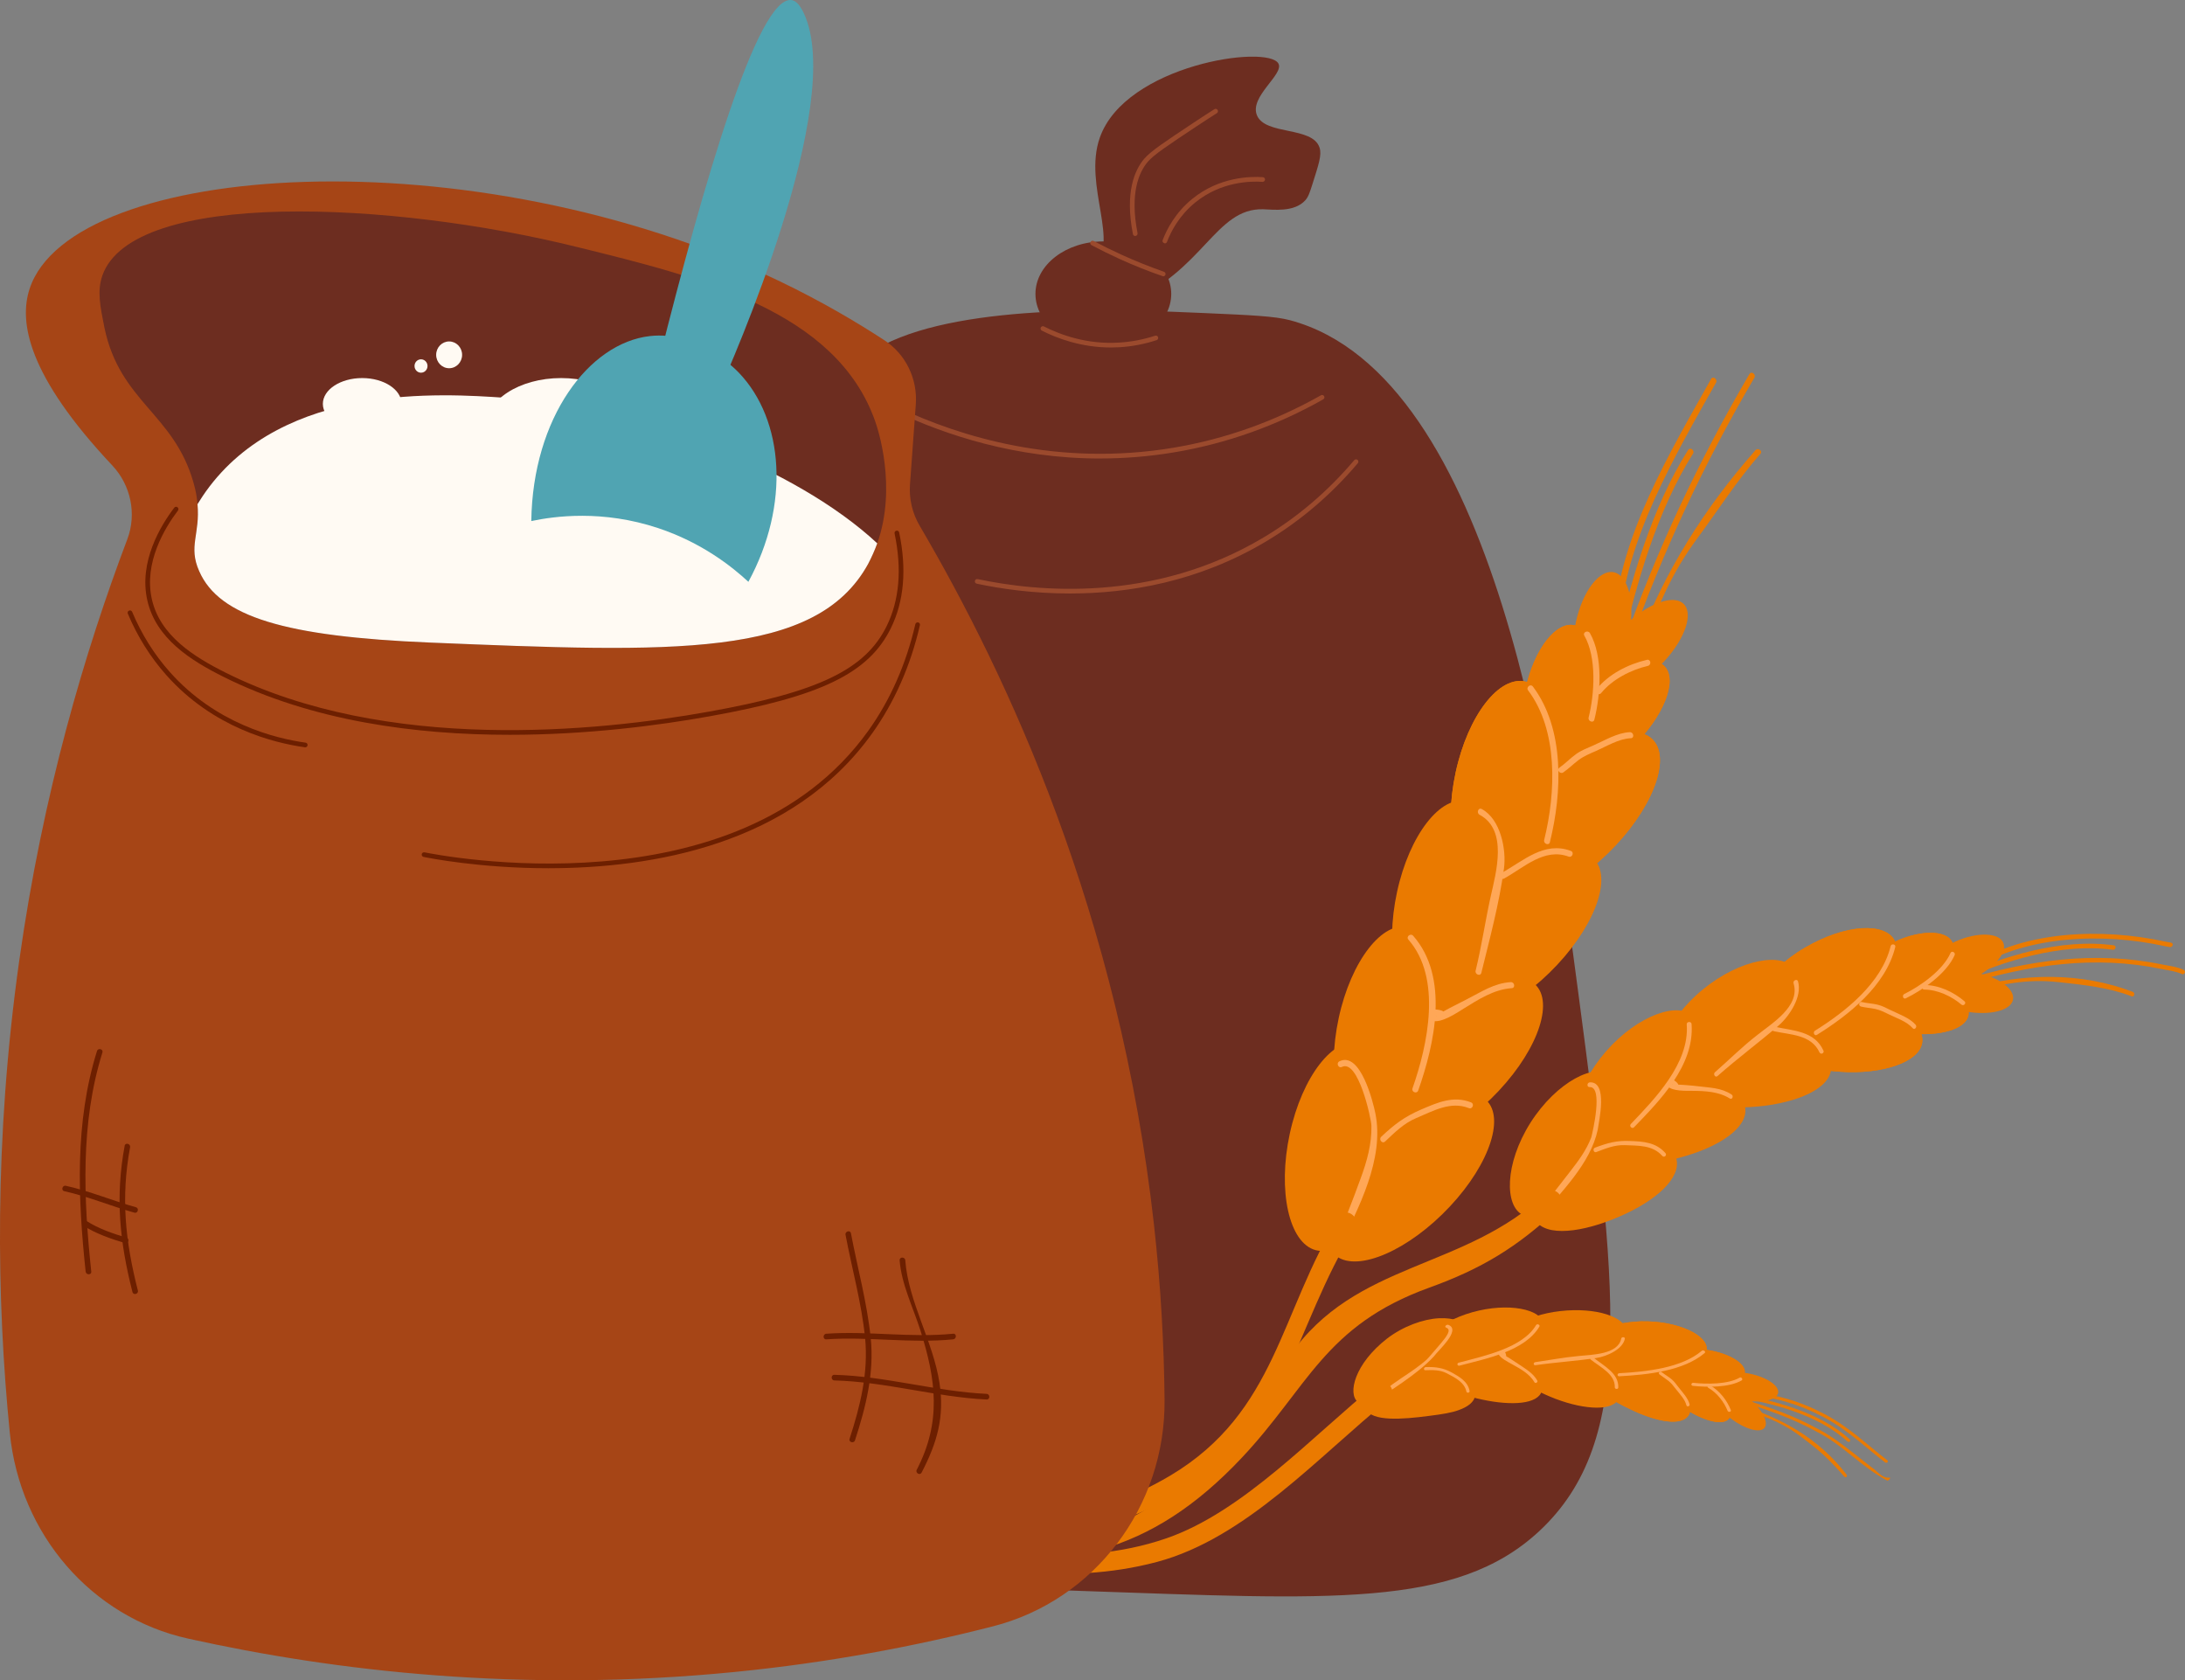 <svg xmlns="http://www.w3.org/2000/svg" width="1080" height="830.44" viewBox="0 0 1080 830.44"><rect x="0" y="0" width="1080" height="830.44" fill="#808080" stroke="none"/><g id="a"/><g id="b"><g id="c"><g id="d"><g><path d="M367.36 437.72c17.14-212.59 36.08-250.22 69.48-267.32 40.74-20.86 121.46-17.3 158.35-15.68 23.28 1.03 34.92 1.54 42.39 3.53 102.26 27.25 130.15 238.56 142.49 332.09 19.26 145.93 29.23 221.45-19.39 266.51-41.19 38.18-103.57 33.58-226.1 29.44-81.87-2.77-122.81-4.15-150.74-28.26-31.07-26.82-37.05-65.25-16.49-320.31z" fill="#6d2d20"/><path d="M520.19 148.46c3.63-9.85 14.41-11.97 19.87-16.34 14.19-11.37-4.8-40.23 3.53-64.03 12.64-36.12 83.19-46.31 88.32-36.65 2.84 5.34-14.54 16.33-10.6 25.61 4.21 9.92 27.41 5.28 30.91 15.9 1.2 3.65-.47 8.43-3.53 18.11-1.31 4.14-2 6.25-3.53 7.95-5.47 6.05-15.95 4.55-20.76 4.42-23.84-.69-29.6 30.91-67.13 45.93-14.64 5.86-34.61 9.39-37.54 3.97-.79-1.45-.16-3.21.44-4.86z" fill="#6d2d20"/><path d="M578.92 145.26c0 14.33-15.03 25.94-33.56 25.94s-33.56-11.62-33.56-25.94 15.03-25.94 33.56-25.94 33.56 11.62 33.56 25.94z" fill="#6d2d20"/><path d="M549.13 171.74c-14.52.0-26.46-4.42-34.18-8.34-.57-.29-.8-.99-.51-1.55.29-.56.99-.81 1.55-.51 8.21 4.16 21.35 9 37.28 7.96 5.97-.35 11.92-1.5 17.69-3.39.64-.18 1.27.14 1.46.74.2.61-.13 1.27-.74 1.46-5.96 1.95-12.11 3.13-18.28 3.5-1.45.08-2.88.13-4.29.13z" fill="#9b4a2d"/><path d="M574.96 136.58c-7.46-2.55-14.54-5.39-21.43-8.52-4.76-2.17-9.48-4.49-14.03-6.91-.56-.3-.78-1-.48-1.56.3-.57 1.01-.77 1.56-.48 4.51 2.4 9.19 4.69 13.9 6.84 6.82 3.09 13.83 5.91 20.85 8.37.6.22.92.88.71 1.47-.17.48-.61.78-1.09.78z" fill="#9b4a2d"/><path d="M561.11 116.63c-.54.0-1.03-.38-1.13-.93-4.02-20.57.81-31.59 5.57-37.22 3.15-3.72 10.32-8.47 24.6-17.96 4.26-2.82 7.73-5.05 10.08-6.55.53-.36 1.25-.19 1.6.35.34.54.19 1.26-.35 1.6-2.33 1.49-5.8 3.71-9.96 6.47-14.19 9.41-21.26 14.11-24.2 17.58-4.43 5.23-8.91 15.61-5.06 35.26.12.63-.29 1.24-.91 1.36-.07.0-.15.02-.22.02z" fill="#9b4a2d"/><path d="M575.74 120.29c-1.01-.3-1.31-.97-1.08-1.56 2.13-5.62 6.41-13.73 14.64-20.44 13.44-10.94 28.87-11.16 34.9-10.73.64.04 1.12.6 1.07 1.24-.05.63-.6 1.07-1.23 1.08-5.76-.42-20.47-.22-33.27 10.21-7.84 6.38-11.91 14.11-13.95 19.47-.18.47-.61.75-1.08.75z" fill="#9b4a2d"/><path d="M543.77 226.61c-41.71.0-76.62-11.73-100.54-23-.58-.27-.83-.97-.56-1.55s.96-.81 1.54-.55c30.33 14.29 78.51 29.32 135.77 19.78 25.48-4.25 50.02-12.98 72.93-25.92.54-.34 1.27-.13 1.58.43.31.56.12 1.27-.44 1.57-23.14 13.09-47.94 21.9-73.69 26.19-12.67 2.12-24.9 3.04-36.6 3.04z" fill="#9b4a2d"/><path d="M528.96 293.33c-18.49.0-34.52-2.38-46.19-4.86-.62-.13-1.03-.74-.89-1.37.13-.62.7-1.04 1.37-.89 29.45 6.26 86.97 11.88 141.37-20.62 16.74-10 31.8-22.85 44.75-38.17.42-.49 1.15-.53 1.63-.14.49.42.55 1.15.14 1.64-13.12 15.52-28.37 28.53-45.34 38.66-33.5 20.01-68.14 25.74-96.85 25.74z" fill="#9b4a2d"/></g><g><g><g><path d="M767.11 394.49c-6.1 28.28-21.7 48.36-34.85 44.85-13.15-3.51-18.87-29.27-12.77-57.55 6.1-28.28 21.7-48.36 34.85-44.85 13.15 3.51 18.87 29.27 12.77 57.55z" fill="#ea7a00"/><path d="M798.61 417.78c-20.16 21.54-45.26 32.54-56.06 24.57-10.8-7.97-3.21-31.89 16.96-53.42 20.16-21.54 45.26-32.53 56.06-24.57 10.8 7.97 3.21 31.89-16.96 53.42z" fill="#ea7a00"/><path d="M767.11 394.49c-6.1 28.28-21.7 48.36-34.85 44.85-13.15-3.51-18.87-29.27-12.77-57.55 6.1-28.28 21.7-48.36 34.85-44.85 13.15 3.51 18.87 29.27 12.77 57.55z" fill="#ea7a00"/><path d="M798.61 417.78c-20.16 21.54-45.26 32.54-56.06 24.57-10.8-7.97-3.21-31.89 16.96-53.42 20.16-21.54 45.26-32.53 56.06-24.57 10.8 7.97 3.21 31.89-16.96 53.42z" fill="#ea7a00"/><path d="M787.57 349.74c-4.31 19.97-15.32 34.15-24.61 31.67-9.29-2.48-13.32-20.67-9.02-40.64 4.31-19.97 15.32-34.15 24.61-31.67 9.29 2.48 13.32 20.67 9.02 40.64z" fill="#ea7a00"/><path d="M809.82 366.19c-14.24 15.21-31.96 22.98-39.59 17.35-7.63-5.63-2.26-22.52 11.97-37.73 14.24-15.21 31.96-22.98 39.59-17.35 7.63 5.63 2.26 22.52-11.97 37.73z" fill="#ea7a00"/><path d="M787.57 349.74c-4.31 19.97-15.32 34.15-24.61 31.67-9.29-2.48-13.32-20.67-9.02-40.64 4.31-19.97 15.32-34.15 24.61-31.67 9.29 2.48 13.32 20.67 9.02 40.64z" fill="#ea7a00"/><path d="M809.82 366.19c-14.24 15.21-31.96 22.98-39.59 17.35-7.63-5.63-2.26-22.52 11.97-37.73 14.24-15.21 31.96-22.98 39.59-17.35 7.63 5.63 2.26 22.52-11.97 37.73z" fill="#ea7a00"/><path d="M805.01 314.43c-3.34 15.49-11.89 26.49-19.09 24.57-7.2-1.92-10.33-16.03-7-31.52 3.34-15.49 11.89-26.49 19.09-24.57 7.2 1.92 10.33 16.03 7 31.52z" fill="#ea7a00"/><path d="M822.26 327.19c-11.04 11.8-24.79 17.82-30.7 13.46-5.91-4.36-1.76-17.47 9.29-29.26 11.04-11.8 24.79-17.82 30.7-13.46 5.91 4.36 1.76 17.47-9.29 29.26z" fill="#ea7a00"/><path d="M738.13 453.62c-6.1 28.28-21.7 48.36-34.85 44.85-13.15-3.51-18.87-29.27-12.77-57.55 6.1-28.28 21.7-48.36 34.85-44.85 13.15 3.51 18.87 29.27 12.77 57.55z" fill="#ea7a00"/><path d="M769.63 476.91c-20.16 21.54-45.26 32.54-56.06 24.57-10.8-7.97-3.21-31.89 16.96-53.42 20.16-21.54 45.26-32.53 56.06-24.57 10.8 7.97 3.21 31.89-16.96 53.42z" fill="#ea7a00"/><path d="M709.32 515.82c-6.1 28.28-21.7 48.36-34.85 44.85-13.15-3.51-18.87-29.27-12.77-57.55 6.1-28.28 21.7-48.36 34.85-44.85 13.15 3.51 18.87 29.27 12.77 57.55z" fill="#ea7a00"/><path d="M740.82 539.11c-20.16 21.54-45.26 32.53-56.06 24.57-10.8-7.97-3.21-31.89 16.96-53.42 20.16-21.54 45.26-32.53 56.06-24.57 10.8 7.97 3.21 31.89-16.96 53.42z" fill="#ea7a00"/><path d="M685.13 573c-6.1 28.28-21.7 48.36-34.85 44.85-13.15-3.51-18.87-29.27-12.77-57.55 6.1-28.28 21.7-48.36 34.85-44.85 13.15 3.51 18.87 29.27 12.77 57.55z" fill="#ea7a00"/><path d="M716.64 596.29c-20.16 21.54-45.26 32.53-56.06 24.57-10.8-7.97-3.21-31.89 16.96-53.42 20.16-21.54 45.26-32.54 56.06-24.57 10.8 7.97 3.21 31.89-16.96 53.42z" fill="#ea7a00"/><path d="M783.11 314.16c6.16 10.77 5.04 28.78 2.12 40.44-.47 1.87 2.36 2.97 2.83 1.08 3.11-12.4 4.4-31.24-2.18-42.76-.96-1.68-3.74-.46-2.77 1.24h0z" fill="#ffa757"/><path d="M814.03 326.11c-9.34 2.19-18.88 7.03-25.03 14.62-1.23 1.52 1.22 3.31 2.44 1.79 5.5-6.79 14.74-11.47 23.08-13.43 1.89-.44 1.41-3.44-.5-2.99h0z" fill="#ffa757"/><path d="M755.32 341.21c14.91 19.83 13.74 50.5 7.93 73.94-.46 1.87 2.36 2.97 2.83 1.08 6.09-24.57 7.37-55.96-8.4-76.92-1.18-1.56-3.53.34-2.36 1.9h0z" fill="#ffa757"/><path d="M805.57 361.86c-6.24.27-12.49 4.15-18.06 6.57-2.83 1.23-5.78 2.35-8.32 4.14-2.95 2.07-5.4 4.74-8.37 6.8-1.61 1.12.31 3.47 1.9 2.36 2.67-1.85 4.92-4.14 7.51-6.08 2.63-1.96 5.52-3.14 8.52-4.45 5.39-2.35 11.3-6.09 17.32-6.35 1.94-.08 1.43-3.07-.5-2.99h0z" fill="#ffa757"/><path d="M731.33 402.68c14.12 7.55 8.11 28.61 5.53 40.19-2.74 12.27-4.48 24.6-7.49 36.86-.46 1.87 2.37 2.97 2.83 1.08 4.16-16.92 8.85-34.29 11.18-51.56 1.28-9.46-1.74-24.46-10.97-29.4-1.72-.92-2.78 1.92-1.08 2.83h0z" fill="#ffa757"/><path d="M776.4 420.52c-13.22-4.88-23.49 5.02-34.2 10.91-1.7.93-.48 3.71 1.24 2.77 9.76-5.36 19.8-15.31 31.89-10.84 1.83.67 2.91-2.15 1.08-2.83h0z" fill="#ffa757"/><path d="M696.15 464.39c16.7 19.09 9.55 52.05 2.02 73.49-.65 1.84 2.18 2.92 2.83 1.08 8.15-23.18 15.46-55.96-2.49-76.47-1.28-1.47-3.65.43-2.36 1.9h0z" fill="#ffa757"/><path d="M746.71 485.39c-8.29.54-14.43 4.8-21.69 8.48-1.76.89-15.28 7.64-15.14 8.24-.45-1.88-3.45-1.41-2.99.5.06.24.12.49.18.73.12.49.43 1.02.95 1.17 4.42 1.26 11.87-3.81 15.4-6 7.29-4.52 15-9.55 23.79-10.12 1.94-.13 1.44-3.12-.5-2.99h0z" fill="#ffa757"/><path d="M708.47 501.92c1.1.02 2.19.04 3.22.44 1.82.7 2.9-2.13 1.08-2.83-1.34-.52-2.57-.59-4.01-.62-1.94-.04-2.25 2.97-.29 3.02h0z" fill="#ffa757"/><path d="M663.29 527.3c8.11-3.97 14.5 25.69 14.57 29.05.19 9.16-2.24 17.65-5.34 26.1-4.17 11.36-8.35 22.72-13.75 33.56-.87 1.75 1.97 2.81 2.83 1.08 9.86-19.79 22.79-44.31 18.22-66.83-1.09-5.38-7.34-30.84-17.77-25.73-1.75.86-.52 3.63 1.24 2.77h0z" fill="#ffa757"/><path d="M727.1 544.82c-8.73-3.44-16.63.09-24.73 3.57-8.13 3.49-13.27 7.41-19.65 13.42-1.41 1.33.48 3.7 1.9 2.36 4.85-4.56 9.23-9.01 15.52-11.64 8.25-3.45 16.83-8.44 25.88-4.87 1.81.72 2.9-2.12 1.08-2.83h0z" fill="#ffa757"/></g><path d="M845.74 187.33c-20.26 36.11-45.33 77.78-48.03 119.96-.12 1.94 2.89 2.24 3.02.29 2.62-40.99 27.81-83.43 47.46-118.46.94-1.68-1.49-3.49-2.44-1.8h0z" fill="#ea7a00"/><path d="M864.7 184.88c-25.29 43.23-45.63 86.48-62.34 133.68-.65 1.84 2.18 2.92 2.83 1.08 16.67-47.11 36.68-89.77 61.95-132.96.98-1.67-1.46-3.48-2.44-1.8h0z" fill="#ea7a00"/><path d="M867.68 222.52c-25.44 28.86-44.99 60.08-58.44 95.73-.69 1.82 2.14 2.91 2.83 1.08 7.48-19.82 14.04-35.89 26.79-53.15 10.31-13.94 19.8-28.87 31.26-41.87 1.29-1.47-1.16-3.25-2.44-1.8h0z" fill="#ea7a00"/><path d="M834.38 222.42c-18.02 28.5-28.8 65.93-36.06 98.62-.42 1.9 2.6 2.17 3.02.29 7.12-32.07 17.82-69.18 35.48-97.12 1.04-1.64-1.4-3.45-2.44-1.8h0z" fill="#ea7a00"/></g><g><g><path d="M910.01 500.77c-18.34 10.88-36.13 14.65-42.24 6.44-6.05-8.11 3.57-26.74 24.39-38.85 20.42-11.94 39.85-12.51 44.4-3.37 4.28 9.3-8.08 24.84-26.54 35.78z" fill="#ea7a00"/><path d="M913.73 529.88c-19.92-.61-38.94-6.21-41.48-15.99-2.62-9.75 14.43-20.29 36.98-20.16 22.28.21 40.38 9.68 40.93 19.69.79 10.03-16.01 16.85-36.43 16.46z" fill="#ea7a00"/><path d="M910.01 500.77c-18.34 10.88-36.13 14.65-42.24 6.44-6.05-8.11 3.57-26.74 24.39-38.85 20.42-11.94 39.85-12.51 44.4-3.37 4.28 9.3-8.08 24.84-26.54 35.78z" fill="#ea7a00"/><path d="M913.73 529.88c-19.92-.61-38.94-6.21-41.48-15.99-2.62-9.75 14.43-20.29 36.98-20.16 22.28.21 40.38 9.68 40.93 19.69.79 10.03-16.01 16.85-36.43 16.46z" fill="#ea7a00"/><path d="M945.15 490.27c-13.46 7.05-26.67 8-30 1.58-3.3-6.39 4.87-17.91 18.92-25.23 14.03-7.36 28.32-7.35 31.02-.67 2.71 6.69-6.51 17.27-19.94 24.31z" fill="#ea7a00"/><path d="M946.46 510.97c-15.04-.99-28.14-6.9-28.85-14-.73-7.04 11.57-12.63 27.24-11.68 15.7.92 28.16 8.2 28.22 15.29.06 7.12-11.59 11.33-26.62 10.39z" fill="#ea7a00"/><path d="M945.15 490.27c-13.46 7.05-26.67 8-30 1.58-3.3-6.39 4.87-17.91 18.92-25.23 14.03-7.36 28.32-7.35 31.02-.67 2.71 6.69-6.51 17.27-19.94 24.31z" fill="#ea7a00"/><path d="M946.46 510.97c-15.04-.99-28.14-6.9-28.85-14-.73-7.04 11.57-12.63 27.24-11.68 15.7.92 28.16 8.2 28.22 15.29.06 7.12-11.59 11.33-26.62 10.39z" fill="#ea7a00"/><path d="M973.87 484.22c-10.71 4.87-20.95 5.1-23.28-.01-2.31-5.07 4.5-13.68 15.69-18.77 11.18-5.1 22.19-4.51 24.01.79 1.82 5.28-5.73 13.12-16.42 18z" fill="#ea7a00"/><path d="M974.02 500.29c-11.57-1.39-21.45-6.5-21.73-12.02-.29-5.49 9.47-9.32 21.56-7.92 12.1 1.38 21.45 7.52 21.21 13.02-.24 5.48-9.46 8.33-21.04 6.92z" fill="#ea7a00"/><path d="M864.39 518.29c-16.49 13.56-33.45 20.11-40.8 12.91-7.25-7.07-.57-26.95 18.11-42.2 18.62-15.26 40.17-18.65 45.26-9.77 5.17 8.91-6.21 25.35-22.57 39.06z" fill="#ea7a00"/><path d="M872.55 546.46c-19.83 2.45-39.44-.04-43.49-9.34-4.08-9.19 11.12-22.32 33.47-25.65 22.35-3.45 41.07 4.88 42.5 14.72 1.45 9.99-12.68 17.63-32.48 20.28z" fill="#ea7a00"/><path d="M820.99 544.78c-14.09 15.93-29.59 25.27-38.06 19.37-8.38-5.81-4.96-26.37 10.92-44.58 15.86-18.16 36.58-24.93 43.04-16.96 6.51 7.91-1.96 26.11-15.89 42.17z" fill="#ea7a00"/><path d="M833.62 571.2c-18.96 5.72-38.78 6.32-44.33-2.15-5.49-8.28 7.21-23.9 28.76-30.7 21.5-6.94 41.21-1.82 44.24 7.69 3 9.54-9.62 19.44-28.67 25.15z" fill="#ea7a00"/><path d="M787.15 575.67c-11.36 17.79-25.05 29.33-34.4 24.82-9.13-4.35-9.16-25.22 3.73-45.62 12.92-20.28 32.32-30.09 39.89-23.13 7.62 6.88 1.96 26.02-9.22 43.93z" fill="#ea7a00"/><path d="M803.7 599.8c-17.7 8.34-37.03 12-43.86 4.54-6.78-7.31 3.27-24.65 23.42-34.57 20.07-10.06 40.27-7.77 44.67 1.16 4.4 9.01-6.45 20.51-24.23 28.87z" fill="#ea7a00"/><path d="M964.1 470.99c-3.78 8.57-14.81 16.3-22.84 20.27-1.29.63-.56 2.79.74 2.15 8.51-4.21 20.07-12.2 24.13-21.33.59-1.34-1.44-2.43-2.03-1.08z" fill="#ffa757"/><path d="M971 494.86c-5.41-4.62-12.65-8.05-19.97-8.05-1.46.0-1.34 2.28.11 2.27 6.53.02 13.51 3.29 18.35 7.42 1.1.93 2.61-.71 1.51-1.65z" fill="#ffa757"/><path d="M934.5 467.62c-4.43 18.21-22.39 32.45-37.39 41.77-1.2.75-.26 2.82.94 2.07 15.58-9.71 34.04-24.17 38.74-43.42.36-1.44-1.94-1.85-2.29-.42z" fill="#ffa757"/><path d="M946.85 506.45c-3.09-3.48-8.24-5.21-12.3-7.19-2.06-1.02-4.13-2.13-6.38-2.69-2.61-.65-5.31-.71-7.94-1.34-1.42-.34-1.78 1.9-.37 2.24 2.36.58 4.74.68 7.1 1.2 2.39.52 4.46 1.57 6.64 2.64 3.93 1.93 8.84 3.49 11.82 6.86.96 1.08 2.38-.64 1.42-1.71z" fill="#ffa757"/><path d="M886.52 485.97c3.46 11.4-10.84 19.85-17.81 25.47-7.52 5.76-14.06 12.4-21.06 18.5-1.05.97.23 2.85 1.28 1.88 9.56-8.47 20.24-16.42 30.2-24.96 5.39-4.7 11.79-14.38 9.58-21.88-.43-1.4-2.63-.38-2.19.99z" fill="#ffa757"/><path d="M901.27 519.2c-4.39-9.68-14.9-9.75-23.9-11.73-1.45-.35-2.1 1.89-.67 2.17 8.19 1.81 18.55 1.61 22.63 10.46.62 1.32 2.56.42 1.95-.91z" fill="#ffa757"/><path d="M833.71 506.32c1.49 19.17-15.95 36.96-27.61 49.17-1.01 1.04.56 2.68 1.56 1.65 12.58-13.05 29.96-30.46 28.45-51.04-.11-1.46-2.54-1.29-2.4.21z" fill="#ffa757"/><path d="M855.85 540.92c-5.19-3.37-10.57-3.3-16.6-4.07-1.42-.23-12.61-1.22-12.8-.76.44-1.38-1.68-2.23-2.13-.84l-.17.54c-.12.36-.12.81.17 1.11 2.41 2.49 9.13 2.19 12.15 2.22 6.3.05 13.08.36 18.5 3.77 1.21.78 2.1-1.19.89-1.97z" fill="#ffa757"/><path d="M825.6 535.42c.7.44 1.4.87 1.91 1.52.9 1.15 2.69-.22 1.8-1.38-.66-.86-1.42-1.38-2.33-1.96-1.23-.78-2.63 1.04-1.37 1.82z" fill="#ffa757"/><path d="M785.74 537.27c6.82-.33 1.42 22.45.82 24.78-2.48 6.5-6.45 11.76-10.6 17.1-5.56 7.15-11.09 14.25-16.64 21.39-.93 1.12.97 2.37 1.89 1.27 10.39-12.8 24.89-26.56 28.52-43.46.54-4.09 5.15-23.78-3.86-23.43-1.54.09-1.66 2.44-.12 2.35z" fill="#ffa757"/><path d="M823.15 569.85c-4.7-5.32-10.93-5.7-17.42-5.94-6.6-.33-11.15.98-17.34 3.29-1.38.51-.65 2.73.67 2.16 4.67-1.75 8.92-3.56 13.93-3.4 6.66.3 13.74-.16 18.63 5.3.98 1.09 2.51-.31 1.54-1.41z" fill="#ffa757"/></g><path d="M1073.05 465.89c-.92-.17-1.85-.35-2.83-.53-31.67-6.9-69.39-5.27-95.3 11.27-1.24.79-.07 2.75 1.17 1.95 25.18-16.11 63.31-17.75 93.81-10.98.86.16 1.67.32 2.48.47 1.5.25 2.27-1.91.67-2.18z" fill="#ea7a00"/><path d="M1079.43 479.39c-3.44-1.69-7.43-2.01-10.85-2.74-33.2-6.88-66.51-2.01-98.36 7.82-1.38.45-.75 2.63.63 2.18 31.76-9.8 64.59-14.6 97.4-7.77 3.53.72 7 1.06 10.17 2.49 1.19.64 2.28-1.21 1-1.98z" fill="#ea7a00"/><path d="M1054.22 490.21c-25.24-9.68-53.89-9.44-80.75-1.74-1.38.4-.76 2.58.62 2.19 14.93-4.3 27.62-6.95 43.22-5.29 12.5 1.36 25.18 2.69 36.36 7.05 1.25.49 1.81-1.72.55-2.2z" fill="#ea7a00"/><path d="M1044.76 467.19c-26.21-3.55-55.26 5.46-77.84 15.99-1.32.61-.11 2.54 1.2 1.93 22.06-10.29 50.72-19.15 76.17-15.7 1.47.2 1.98-2.02.48-2.22z" fill="#ea7a00"/></g><g><g><path d="M812.36 677.86c-16.47.5-30.31-3.59-31.13-10.42-.75-6.8 12.23-13.74 29.84-14.39 18.57-.39 33.12 7.05 32.51 13.84-.55 6.89-14.78 10.67-31.22 10.97z" fill="#ea7a00"/><path d="M804.98 696.08c-14.39-6.77-25.5-16.88-23.3-23.27 2.15-6.35 16.9-6.67 32.54.7 15.53 7.57 23.85 19.97 20.55 25.74-3.39 5.88-16.13 3.61-29.79-3.17z" fill="#ea7a00"/><path d="M812.36 677.86c-16.47.5-30.31-3.59-31.13-10.42-.75-6.8 12.23-13.74 29.84-14.39 18.57-.39 33.12 7.05 32.51 13.84-.55 6.89-14.78 10.67-31.22 10.97z" fill="#ea7a00"/><path d="M804.98 696.08c-14.39-6.77-25.5-16.88-23.3-23.27 2.15-6.35 16.9-6.67 32.54.7 15.53 7.57 23.85 19.97 20.55 25.74-3.39 5.88-16.13 3.61-29.79-3.17z" fill="#ea7a00"/><path d="M839.99 684.34c-11.62-1.15-20.9-5.09-21-9.93-.11-4.83 9.83-8.76 22.27-7.55 12.42 1.19 21.85 6.83 21.14 11.6-.7 4.82-10.78 7.01-22.41 5.88z" fill="#ea7a00"/><path d="M833.23 696.49c-9.5-6.11-16.26-13.92-14.33-18.27 1.93-4.36 12.56-3.29 22.74 3.22 10.19 6.48 15.7 15.49 13.11 19.44-2.63 3.99-11.99 1.71-21.53-4.39z" fill="#ea7a00"/><path d="M839.99 684.34c-11.62-1.15-20.9-5.09-21-9.93-.11-4.83 9.83-8.76 22.27-7.55 12.42 1.19 21.85 6.83 21.14 11.6-.7 4.82-10.78 7.01-22.41 5.88z" fill="#ea7a00"/><path d="M833.23 696.49c-9.5-6.11-16.26-13.92-14.33-18.27 1.93-4.36 12.56-3.29 22.74 3.22 10.19 6.48 15.7 15.49 13.11 19.44-2.63 3.99-11.99 1.71-21.53-4.39z" fill="#ea7a00"/><path d="M861.4 692.08c-8.94-1.51-15.86-5.32-15.51-9.06.34-3.73 8.17-5.93 17.49-4.38 9.31 1.55 16.19 6.09 15.52 9.78-.71 3.69-8.55 5.15-17.5 3.66z" fill="#ea7a00"/><path d="M855.49 701.09c-7.2-5.33-11.84-11.95-9.97-15.15 1.86-3.2 9.83-1.57 17.32 3.97 7.5 5.52 11.56 12.63 9.41 15.63-2.11 3.02-9.55.9-16.75-4.45z" fill="#ea7a00"/><path d="M774.68 672.55c-16.42 1.8-30.35-.56-32.2-7.14-1.89-6.61 10.85-15.44 28.72-17.44 17.8-2.01 32.23 3 32.69 9.78.51 6.88-12.75 12.96-29.22 14.8z" fill="#ea7a00"/><path d="M768.94 691.37c-14.73-5.65-26.41-14.09-25.29-20.7 1.14-6.67 16.4-8.7 32.46-2.64 16.01 6 26.36 16.8 24.01 23.05-2.44 6.34-16.37 5.9-31.17.29z" fill="#ea7a00"/><path d="M735.19 672.24c-7.91 2.24-15.42 3.31-21.03 3.51-5.7.22-10.22-.42-12.2-3.26-1.93-2.79-.83-7.4 3.89-12.25 2.3-2.44 5.73-4.79 9.73-6.82 3.52-1.9 7.62-3.59 12.09-4.86 18.1-5.09 34.06-1.32 35.11 5.37 1.15 6.83-11.77 13.92-27.59 18.31z" fill="#ea7a00"/><path d="M732.67 691.73c-3.72-.79-7.26-1.74-10.54-2.83-3.18-1.13-5.51-2.37-8.06-3.54-4.87-2.4-8.75-4.96-9.25-8.31-.53-3.33 2.64-6.83 8.66-8.93 6.11-1.97 13.93-2.25 22.42-.56 16.94 3.48 27.97 13.48 26.18 19.91-1.88 6.53-14.72 7.39-29.41 4.26z" fill="#ea7a00"/><path d="M701.34 680.84c-12.69 9.46-24.67 16.39-30.22 12.04-5.1-4.12-1.56-18.84 14.46-31.31 7.99-6.12 17.86-9.66 25.71-10.06 7.74-.32 11.63 1.73 13.02 4.91 2.55 6.76-10.24 14.89-22.97 24.41z" fill="#ea7a00"/><path d="M706.27 699.79c-13.14 1.72-28.19 2.88-31.09-3.37-3.09-5.76 7.79-17.39 25.21-20.22 8.63-1.35 16.08.53 21.05 3.53 5.13 2.86 7.92 6.59 7.62 9.9-.15 3.32-3.88 5.81-7.97 7.25-3.44 1.32-8.22 2.08-14.82 2.91z" fill="#ea7a00"/><path d="M859.86 680.87c-5.71 3.29-15.99 3.31-22.85 2.56-1.1-.13-1.4 1.36-.29 1.49 7.26.78 17.98.85 24.09-2.65.89-.52-.05-1.92-.94-1.4z" fill="#ffa757"/><path d="M855.51 696.88c-1.87-4.71-5.4-9.43-10.3-12.24-.98-.56-1.74.75-.77 1.31 4.37 2.48 7.76 7.07 9.45 11.25.38.95 2.01.63 1.62-.32z" fill="#ffa757"/><path d="M841.18 667.59c-9.93 8.46-27.1 10.33-40.77 11.09-1.1.04-1.19 1.55-.07 1.52 14.25-.8 31.73-2.61 42.25-11.5.78-.67-.64-1.78-1.41-1.11z" fill="#ffa757"/><path d="M835.14 694.09c-.76-3.12-3.56-6-5.57-8.59-1.02-1.32-2-2.72-3.33-3.83-1.53-1.31-3.36-2.28-4.94-3.56-.86-.7-1.89.48-1.04 1.16 1.54 1.11 2.9 2.09 4.4 3.18 1.43 1.15 2.45 2.47 3.53 3.88 1.94 2.5 4.63 5.2 5.37 8.2.24.97 1.8.53 1.57-.44z" fill="#ffa757"/><path d="M801.35 661.55c-1.55 7.84-14.27 7.95-21.1 8.63-7.24.67-14.25 2.01-21.38 3.03-1.09.16-1.01 1.67.08 1.51 9.8-1.43 20.13-2.06 30.03-3.55 5.41-.82 13.12-4.36 14.15-9.5.19-.95-1.59-1.08-1.78-.13z" fill="#ffa757"/><path d="M799.89 685.77c.26-7.06-7.01-10.6-12.33-14.83-.85-.67-2.12.34-1.27 1.02 4.84 3.82 12.1 7.24 11.87 13.69-.03.98 1.69 1.1 1.73.12z" fill="#ffa757"/><path d="M759.24 654.92c-6.68 11.26-25.6 15.21-38.21 18.55-1.09.26-.72 1.74.36 1.47 13.54-3.54 32.29-7.21 39.5-19.31.51-.88-1.14-1.6-1.65-.72z" fill="#ffa757"/><path d="M759.84 682.3c-2.1-3.72-5.7-5.68-9.37-8.19-.85-.61-7.81-5.18-8.12-4.92.86-.64-.19-1.85-1.06-1.21-.56.42-.74.67-.68.94.56 2.25 5.1 4.35 7.08 5.49 4.13 2.26 8.5 4.78 10.74 8.71.49.87 1.89.04 1.41-.82z" fill="#ffa757"/><path d="M742.07 668.51c.28.49.56.98.63 1.53.12.97 1.86.79 1.75-.18-.08-.71-.36-1.28-.73-1.92-.49-.87-2.15-.3-1.65.57z" fill="#ffa757"/><path d="M714.88 656.19c2.7.97.14 4.4-2.82 7.88-2.99 3.45-6.09 7.18-6.82 7.83-4.02 3.57-8.3 6.35-12.67 9.27-5.88 3.89-11.26 8.35-16.89 12.51-.9.68.14 1.78 1.03 1.11 10.32-7.85 23.32-14.98 32.09-24.48 1.76-2.61 13.55-12.86 7.21-15.48-1.02-.48-2.39.98-1.13 1.36z" fill="#ffa757"/><path d="M726.38 687.42c-.87-4.62-4.93-6.92-8.91-9.15-4.04-2.18-7.67-2.78-12.67-2.62-1.12.05-1.33 1.6-.22 1.55 3.74-.15 7.25-.15 10.42 1.47 4.01 2.1 8.8 4.36 9.82 9.08.2.94 1.76.62 1.57-.33z" fill="#ffa757"/></g><path d="M932.81 721.68c-9.7-7.4-18.63-16.32-31.12-22.86-12.05-6.37-24.71-10.03-36.76-10.57-1.12-.04-1.07 1.5.05 1.55 11.69.52 24.23 4.17 36.12 10.46 12.26 6.42 21.23 15.3 30.62 22.46.87.7 1.97-.34 1.09-1.05z" fill="#ea7a00"/><path d="M933.79 730.3c-3.65.37-6.01-3.45-8.93-5.28l-8.44-6.64c-5.62-4.36-11.27-8.71-17.64-12.05-12.54-6.89-26-11.61-39.91-15.54-1.09-.29-1.48 1.17-.4 1.46 13.83 3.91 27.16 8.58 39.48 15.34 12.66 6.27 22.13 17.49 34.93 24.19 1.08-.18 1.9-1.89.9-1.48z" fill="#ea7a00"/><path d="M912.68 728.73c-13.76-17.83-31.93-27.96-53.12-34.44-1.07-.32-1.47 1.14-.41 1.46 11.56 3.54 21.15 6.89 30.79 14.1 3.87 2.92 7.71 5.87 11.24 9.06 3.58 3.39 7.16 7.11 10.41 10.87.73.86 1.81-.2 1.09-1.05z" fill="#ea7a00"/><path d="M914.22 711.33c-15.07-13.7-38.36-19.5-57.06-22.56-1.11-.18-1.02 1.37.07 1.55 18.33 3.01 41.21 8.72 55.9 22.07.85.75 1.93-.3 1.08-1.05z" fill="#ea7a00"/></g><path d="M661.84 601.31c-29.16 46.87-30.84 96.45-83.07 127.77-43.09 25.84-95.86 29.28-144.87 29.01-6.22-.03-7.22 9.67-.93 9.71 51.57.28 104.13-3.58 149.78-29.82 54.76-31.48 55.82-80.85 86.94-130.89 3.3-5.3-4.54-11.1-7.86-5.77h0z" fill="#ea7a00"/><path d="M680.35 684.08c-31.1 25.07-65.78 63.06-103.73 76.17-46.71 16.14-91.43 3.6-138.32 3.42-6.21-.02-7.22 9.68-.93 9.71 46.38.18 87.98 10.95 134.49-1.43 44.04-11.72 80.27-52.6 114.6-80.27 4.9-3.95-1.22-11.54-6.11-7.6h0z" fill="#ea7a00"/><path d="M764.24 589.57c-40.63 38.57-94.18 33.36-126.78 80.53-19.86 28.73-35.25 52.58-65.75 72.58-37.24 24.42-67.04 21.8-108.81 16.91-6.23-.73-7.17 8.98-.93 9.71 62.48 7.32 106.17-.34 151.81-48.82 32.95-34.99 40.91-65.4 92.72-84.1 25.57-9.23 43.55-19.93 63.85-39.19 4.53-4.3-1.56-11.92-6.11-7.6h0z" fill="#ea7a00"/></g><g><path d="M14.65 142.69c-5.45 16.54-.83 43.03 40.83 87.32 9.15 9.73 12.22 23.93 7.43 36.56-20.94 55.3-41.73 125.44-53.4 208.21-12.52 88.82-11.16 168.23-4.66 233.43 5.01 50.14 40.38 91.05 88.09 101.63 72.33 16.04 164.77 26.96 270.55 16.46 46.63-4.63 89.27-12.77 127.43-22.55 49.87-12.79 85.23-58.94 84.7-112.01-.27-27.2-1.85-56.03-5.21-86.24-17.06-153.23-72.23-271.34-115.85-345.69-3.61-6.16-5.29-13.22-4.77-20.4l2.87-39.54c.93-12.75-5.07-24.89-15.53-31.72-13.93-9.09-31.16-19.25-51.41-28.99C233.48 66.01 35.41 79.72 14.65 142.69z" fill="#a64516"/><path d="M433.61 268.53c-1.23 3.39-2.74 6.78-4.51 10.18-25.72 46.78-96.45 43.81-216.7 38.86-71.41-2.97-104.11-12.72-113.96-35.33-5.47-12.29.55-18.23-.82-33.07-.27-3.25-.82-6.78-2.05-10.88-9.71-33.92-36.25-39.71-43.91-76.17-2.19-10.88-3.69-18.23-1.09-25.86 14.91-42.82 143.24-36.88 234.89-14.13 60.88 14.98 127.78 31.51 147.07 85.92 1.37 3.81 10.94 32.5 1.09 60.48z" fill="#6d2d20"/><path d="M433.61 268.53c-1.23 3.39-2.74 6.78-4.51 10.18-25.72 46.78-96.45 43.81-216.7 38.86-71.41-2.97-104.11-12.72-113.96-35.33-5.47-12.29.55-18.23-.82-33.07 1.91-3.11 3.42-5.23 4.1-6.22 38.44-53.84 116.83-48.47 148.02-46.35 66.62 4.52 143.78 34.62 183.87 71.93z" fill="#fffaf3"/><ellipse cx="179.03" cy="199.61" rx="19.45" ry="12.76" fill="#fffaf3"/><ellipse cx="208.1" cy="180.89" rx="3.21" ry="3.31" fill="#fffaf3"/><path d="M228.41 175.37c0 3.66-2.87 6.62-6.41 6.62s-6.41-2.97-6.41-6.62 2.87-6.62 6.41-6.62 6.41 2.97 6.41 6.62z" fill="#fffaf3"/><path d="M314.76 211.14c0 13.41-16.75 24.29-37.41 24.29s-37.41-10.87-37.41-24.29 16.75-24.29 37.41-24.29 37.41 10.87 37.41 24.29z" fill="#fffaf3"/><ellipse cx="345.5" cy="207.56" rx="4.66" ry="4.81" fill="#fffaf3"/><path d="M251.87 363.16c-46.41.0-97.58-6.75-141.41-28.66-16.25-8.11-33.43-18.96-37.66-37.87-4.24-18.92 6.52-36.76 13.32-45.7.38-.52 1.12-.62 1.62-.23.51.39.61 1.11.22 1.62-6.55 8.63-16.94 25.79-12.9 43.8 4.02 17.96 20.67 28.43 36.43 36.31 79.57 39.76 183.7 29.19 238.69 19.32 54.46-9.75 77.51-20.83 88.09-42.34 6.29-12.79 7.6-28.19 3.9-45.78-.13-.62.27-1.24.9-1.36.65-.14 1.24.26 1.37.9 3.81 18.09 2.43 34-4.09 47.26-10.96 22.3-34.45 33.71-89.76 43.61-25.05 4.49-60.26 9.12-98.72 9.12z" fill="#6d1f00"/><path d="M150.89 369.36c-15.85-2.2-45.62-9.74-68.7-35.72-7.86-8.84-14.26-19.06-19.01-30.35-.25-.6.03-1.27.62-1.52.58-.24 1.27.03 1.51.61 4.65 11.06 10.91 21.06 18.6 29.71 22.6 25.43 51.76 32.81 67.13 34.95.63.09 1.08.68.99 1.31-.08.58-.58.99-1.15.99z" fill="#6d1f00"/><path d="M271.2 429.11c-33.85.0-59.3-5.07-61.84-5.6-.62-.13-1.03-.74-.9-1.36.13-.62.71-1.03 1.37-.9 6.27 1.28 154.5 30.73 219.42-60.19 10.82-15.17 18.63-32.87 23.19-52.59.14-.61.77-.97 1.39-.87.62.14 1.01.77.86 1.39-4.62 20.02-12.55 37.98-23.56 53.4-39.48 55.29-109.15 66.71-159.94 66.71z" fill="#6d1f00"/><g><path d="M262.61 257.51c.7-51.11 28.5-87.98 58.57-91.41 23.6-2.69 42 15.98 44.03 18.11 22.39 23.4 25.35 65.34 4.7 103.34-8.17-7.58-22.98-19.32-44.46-26.5-27.69-9.25-51.5-5.92-62.85-3.53z" fill="#50a4b2"/><path d="M325.88 177.58C347.52 91.38 374.62-2.48 391.29.05c1.41.21 3.57 1.24 6.07 6.59 20.83 44.55-35.57 172.43-42.41 187.71l-29.07-16.78z" fill="#50a4b2"/></g><path d="M47.94 519.46c-11.03 35.16-9.46 72.69-5.61 109 .19 1.76 2.97 1.78 2.78.0-3.82-36.01-5.43-73.39 5.51-108.27.54-1.71-2.14-2.44-2.68-.74h0z" fill="#6d1f00"/><path d="M61.62 566.27c-4.71 25.33-2.46 47.63 3.85 72.28.44 1.73 3.12 1 2.68-.74-6.21-24.29-8.47-45.94-3.85-70.8.32-1.75-2.35-2.5-2.68-.74h0z" fill="#6d1f00"/><path d="M31.81 588.73c11.82 2.61 22.98 7.36 34.63 10.6 1.72.48 2.46-2.2.74-2.68-11.65-3.24-22.8-7.99-34.63-10.6-1.74-.39-2.49 2.29-.74 2.68h0z" fill="#6d1f00"/><path d="M41.31 605.81c6.08 3.91 13.54 6.48 20.43 8.53 1.72.51 2.45-2.17.74-2.68-6.73-2-13.83-4.43-19.76-8.25-1.51-.97-2.9 1.43-1.4 2.4h0z" fill="#6d1f00"/><path d="M417.93 610.28c3.21 16.95 7.95 33.78 9.67 50.99 1.7 17.11-2.39 33.64-7.67 49.84-.55 1.7 2.13 2.43 2.68.74 5.37-16.5 9.56-33.18 7.77-50.58-1.8-17.47-6.51-34.51-9.77-51.73-.33-1.75-3.01-1.01-2.68.74h0z" fill="#6d1f00"/><path d="M444.67 622.87c.88 11.78 6.72 23.47 10.26 34.62 7.74 24.42 10.51 45.19-1.8 68.9-.82 1.58 1.57 2.99 2.4 1.4 7.68-14.78 11.39-27.47 8.85-44.25-3.12-20.55-15.39-40.14-16.92-60.67-.13-1.77-2.91-1.79-2.78.0h0z" fill="#6d1f00"/><path d="M408.43 661.94c20.93-1.45 41.68 2.11 62.7.0 1.76-.18 1.78-2.96.0-2.78-21.02 2.11-41.78-1.45-62.7.0-1.77.12-1.79 2.9.0 2.78h0z" fill="#6d1f00"/><path d="M412.42 682.25c25.32.65 50 8.22 75.24 9.42 1.79.09 1.78-2.69.0-2.78-25.23-1.2-49.93-8.77-75.24-9.42-1.79-.05-1.79 2.73.0 2.78h0z" fill="#6d1f00"/></g></g></g></g></svg>